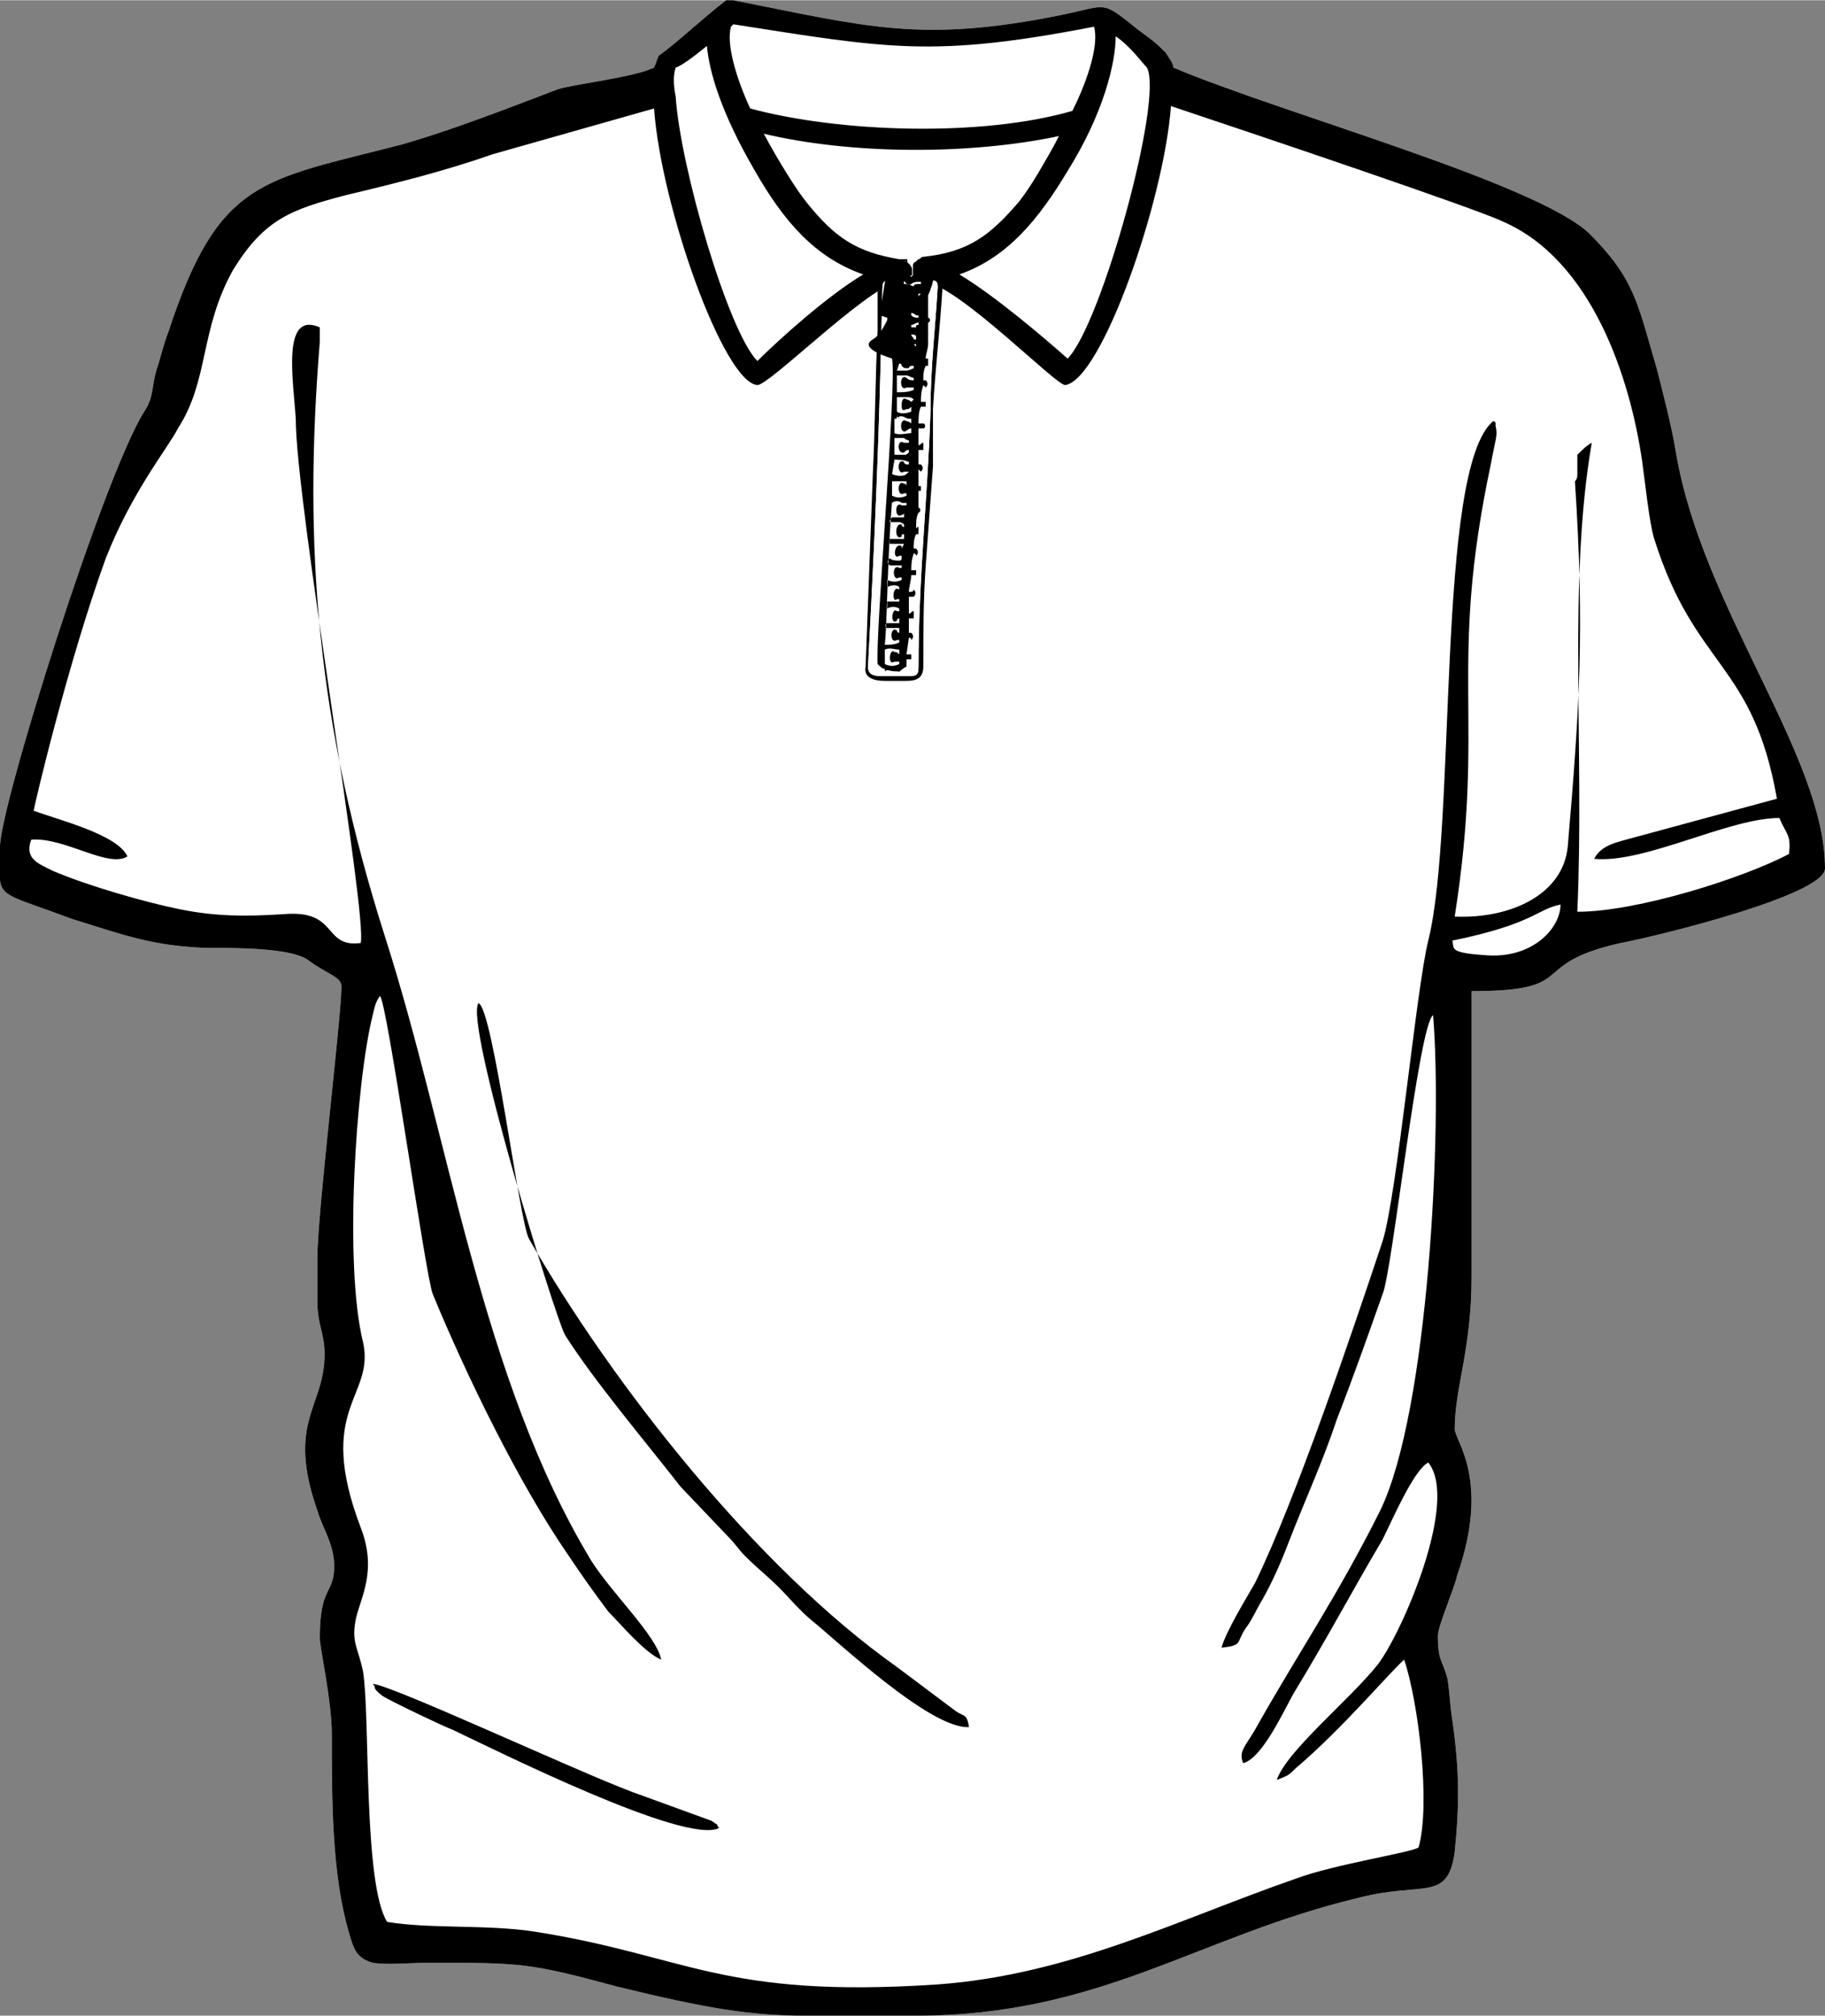 <svg xmlns="http://www.w3.org/2000/svg" xml:space="preserve" width="8.106in" height="8.952in" version="1.1" style="shape-rendering:geometricPrecision; text-rendering:geometricPrecision; image-rendering:optimizeQuality; fill-rule:evenodd; clip-rule:evenodd"
viewBox="0 0 759 838"
 xmlns:xlink="http://www.w3.org/1999/xlink">
 <rect x="0" y="0" width="759" height="838" fill="#808080" stroke="none"/>
 <defs>
  <style type="text/css">
   <![CDATA[
    .str0 {stroke:black;stroke-width:0.65}
    .fil2 {fill:black}
    .fil0 {fill:white}
    .filin {fill:white}
   ]]>
  </style>
 </defs>
 <g id="Layer_x0020_1">
  <g id="_946255792">
   <path class="fil0" d="M305 0c56,11 78,18 137,6 19,-4 16,-6 31,6 4,3 7,5 10,8l0 0c1,1 1,1 2,2 1,2 3,4 3,6 45,19 151,48 173,69 19,19 20,29 28,56 3,12 6,23 8,35 11,65 62,126 62,173 0,11 -69,28 -85,31 -40,9 -16,20 -62,20l0 119c0,30 -7,46 -7,63 0,5 15,21 1,61 -1,5 -8,21 -8,25 0,11 2,10 4,18 1,6 1,11 2,17 3,21 3,35 1,55 -3,21 -13,12 -40,19 -67,16 -107,49 -184,49l-46 0c-23,0 -41,-3 -78,-12 -37,-10 -40,-10 -79,-10 -7,0 -17,1 -23,0 -7,-2 -8,-6 -10,-13 -7,-24 -7,-55 -7,-82 0,-14 -5,-36 -5,-40 0,-22 6,-18 6,-30 0,-9 -5,-16 -7,-23 -13,-37 3,-43 3,-65 0,-9 -3,-12 -3,-22l0 -18c0,-19 10,-100 10,-113 0,-4 -6,-5 -14,-11 -7,-5 -30,-5 -42,-5 -5,0 -15,-1 -20,-2 -12,-2 -26,-7 -36,-10 -24,-9 -29,-9 -30,-16l0 -14c0,-17 43,-154 60,-181 4,-6 3,-10 5,-17 2,-6 3,-11 5,-16 21,-64 39,-63 97,-78 21,-6 44,-15 65,-23 6,-2 32,-5 40,-9 0,0 0,0 0,0 1,-2 1,-3 2,-5 6,-4 20,-17 28,-23 1,0 2,0 3,0z"/>
   <path class="filin" d="M303 5c65,10 86,15 152,1 2,-1 2,-2 5,2 1,3 18,12 22,19 5,8 -25,127 -39,128 -4,-6 -53,-45 -59,-43 26,0 52,-34 66,-61 -39,10 -103,10 -141,-2 13,28 38,63 65,63 -6,-2 -54,37 -58,43 -15,-1 -50,-120 -38,-130 8,-7 25,-20 25,-20z"/>
  </g>
  <g id="_946234128">
   <path class="filin str0" d="M375 117c3,0 6,0 9,0 -1,0 -2,-1 -2,-1l0 0 0 0c0,0 0,0 0,0l0 0c-1,0 -1,-1 -2,-1l0 0 0 0 0 0 0 0 0 0c0,-1 0,-1 0,-2l0 0 0 0 0 0 0 0 0 0 0 0 0 0 0 0c0,-1 0,-1 0,-2l0 0 0 0 0 0 0 0c0,0 0,-1 0,-1l0 0 0 0c0,0 0,0 1,-1l0 0c0,0 0,0 1,-1l0 0 0 0 0 0 0 0 0 0c1,0 1,-1 2,-1 19,-2 28,-9 40,-23 4,-5 11,-16 17,-28 -37,8 -87,8 -124,-1 7,13 14,24 18,29 12,15 21,21 39,24 1,0 2,0 3,0l0 0 0 1 0 0 0 0c0,0 0,0 1,1l0 0 0 0 0 0 0 0 0 0c0,0 0,0 0,0l0 0c0,0 1,1 1,2l0 0 0 0c0,0 0,1 0,1l0 0 0 0 0 0 0 0 0 1 0 0c0,0 -1,1 -1,1l0 0 0 0 0 0 0 0c0,1 -1,1 -1,1l0 0 0 0 0 0 0 0 0 0c0,0 0,0 0,0l0 0c-1,1 -2,1 -2,1z"/>
   <g>
    <path class="fil0" d="M399 114c15,9 36,27 45,35 14,-14 40,-108 34,-121 -3,-2 -8,-9 -13,-13 -1,11 -6,32 -21,56 -12,20 -24,36 -45,43z"/>
    <path class="fil0" d="M359 114c-20,-7 -33,-22 -45,-43 -14,-24 -19,-41 -20,-52 -5,4 -10,8 -13,9 0,0 0,0 0,0 -1,3 -1,7 0,12l0 0 0 0c2,30 22,98 34,110 9,-9 29,-27 44,-36z"/>
    <path class="fil0" d="M305 10c0,0 -1,1 -1,1 -2,7 2,21 8,34 37,10 96,12 134,1 7,-14 11,-28 9,-35 -67,13 -86,9 -150,-1z"/>
   </g>
  </g>
  <path class="fil2" d="M604 391c34,-7 35,-13 45,-15 0,10 -12,23 -32,21 -15,-1 -12,-3 -13,-6zm-231 -274c-14,4 -53,43 -58,43 -14,-1 -40,-74 -43,-115l-67 19c-20,7 -40,12 -61,17 -23,6 -34,10 -47,31 -14,25 -10,46 -23,66 -4,8 -19,26 -30,54 -16,44 -30,104 -30,105 11,4 35,10 39,19 -8,5 -26,-8 -40,-7 -3,8 3,10 9,13 14,6 38,13 53,16 15,3 27,3 43,2 23,-2 16,14 32,12 3,-11 -27,-183 -27,-218 -1,-16 -6,-45 10,-38 0,2 0,4 0,6 -7,86 -1,159 27,247 27,84 40,184 86,260 9,14 27,31 29,41 -7,-3 -17,-15 -22,-20 -6,-8 -11,-15 -17,-24 -20,-29 -42,-74 -56,-108 -3,-7 -19,-122 -22,-124 -2,3 -2,4 -3,8 -7,28 -12,104 -4,136 5,23 -20,27 -1,77 7,18 0,29 -2,38 -2,10 1,12 3,22 3,19 0,88 10,104 18,3 41,1 61,4 64,10 78,28 168,22 55,-4 100,-27 149,-44 16,-6 49,-11 51,-13 5,-18 0,-60 -6,-78 -4,3 -26,29 -45,45 -3,3 -3,3 -8,5 4,-12 30,-33 42,-48 10,-13 34,-68 21,-84 -6,3 -15,24 -19,32 -13,22 -23,41 -37,64 -4,7 -13,27 -21,29 -2,-5 1,-7 5,-14 18,-32 34,-55 52,-91 20,-41 26,-159 22,-206 -6,4 -17,107 -21,116 -6,17 -12,34 -19,52 -6,18 -13,33 -20,51 -3,8 -7,17 -11,24 -3,5 -4,8 -7,12 -4,6 -1,7 -10,8 2,-7 10,-20 14,-27 17,-35 40,-103 53,-142 6,-19 14,-105 19,-125 12,-48 3,-196 27,-216 1,0 1,1 1,1 0,0 0,1 0,1 1,4 0,5 -2,16 -18,85 -2,105 -15,188 23,1 45,-9 47,-29 5,-58 7,-91 3,-152 0,0 0,0 0,0 1,-1 1,-2 1,-3 0,0 0,0 0,0 0,-1 0,-2 0,-3l0 -5c2,-2 4,-4 6,-5 -10,58 -3,126 -6,195 25,0 69,-14 88,-24 1,-8 -1,-8 -4,-15 -21,0 -56,19 -77,17 3,-6 10,-7 17,-9l59 -16c-10,-57 -34,-54 -51,-108 -2,-6 -4,-25 -5,-32 -5,-35 -21,-84 -58,-100 -10,-5 -105,-37 -138,-48 -3,40 -29,114 -44,116 -4,0 -43,-40 -58,-43 0,0 -1,0 -1,0l0 0 0 0 -1 0 0 0c0,0 -1,-1 -1,-1l0 0 0 0c0,0 0,0 0,0l0 0c-1,0 -1,-1 -2,-1l0 0 0 0 0 0 0 0 0 0c0,-1 0,-1 0,-2l0 0 0 0 0 0 0 0 0 0 0 0 0 0 0 0c0,-1 0,-1 0,-2l0 0 0 0 0 0 0 0c0,0 0,-1 0,-1l0 0 0 0c0,0 0,0 0,-1l0 0c1,0 1,0 2,-1l0 0 0 0 0 0 0 0 0 0c1,0 1,-1 2,-1 19,-2 28,-9 40,-23 4,-5 10,-16 17,-28 -37,8 -88,8 -124,-1 7,13 14,24 18,29 12,15 21,21 39,24 1,0 2,0 2,0l0 0 1 1 0 0 0 0c0,0 0,0 1,1l0 0 0 0 0 0 0 0 0 0c0,0 0,0 0,0l0 0c0,0 1,1 1,2l0 0 0 0c0,0 0,1 0,1l0 0 0 0 0 0 0 0 0 1 0 0c-1,0 -1,1 -1,1l0 0 0 0 0 0 0 0c0,1 -1,1 -1,1l0 0 0 0 0 0 0 0 0 0c0,0 0,0 0,0l0 0c-1,1 -2,1 -2,1l0 0 0 0c-1,0 -1,0 -2,0zm-101 -89c1,-2 1,-3 2,-5 6,-4 20,-17 28,-23 1,0 2,0 3,0 56,11 78,18 137,6 19,-4 16,-6 31,6 4,3 7,5 10,8l0 0c1,1 1,1 2,2 1,2 3,4 3,6 45,19 151,48 173,69 19,19 20,29 28,56 3,12 6,23 8,35 11,65 62,126 62,173 0,11 -69,28 -85,31 -40,9 -16,20 -62,20l0 119c0,30 -7,46 -7,63 0,5 15,21 1,61 -1,5 -8,21 -8,25 0,11 2,10 4,18 1,6 1,11 2,17 3,21 3,35 1,55 -3,21 -13,12 -40,19 -67,16 -107,49 -184,49l-46 0c-23,0 -41,-3 -78,-12 -37,-10 -40,-10 -79,-10 -7,0 -17,1 -23,0 -7,-2 -8,-6 -10,-13 -7,-24 -7,-55 -7,-82 0,-14 -5,-36 -5,-40 0,-22 6,-18 6,-30 0,-9 -5,-16 -7,-23 -13,-37 3,-43 3,-65 0,-9 -3,-12 -3,-22l0 -18c0,-19 10,-100 10,-113 0,-4 -6,-5 -14,-11 -7,-5 -30,-5 -42,-5 -5,0 -15,-1 -20,-2 -12,-2 -26,-7 -36,-10 -24,-9 -29,-9 -30,-16l0 -14c0,-17 43,-154 60,-181 4,-6 3,-10 5,-17 2,-6 3,-11 5,-16 21,-64 39,-63 97,-78 21,-6 44,-15 65,-23 6,-2 32,-5 40,-9 0,0 0,0 0,0zm33 -18c0,0 -1,1 -1,1 -2,7 2,21 8,34 37,10 96,12 134,1 7,-14 11,-28 9,-35 -67,13 -86,9 -150,-1zm54 104c-20,-7 -33,-22 -45,-43 -14,-24 -19,-41 -20,-52 -5,4 -10,8 -13,9 0,0 0,0 0,0 -1,3 -1,7 0,12l0 0 0 0c2,30 22,98 34,110 9,-9 29,-27 44,-36zm40 0c15,9 36,27 45,35 14,-14 40,-108 33,-121 -2,-2 -7,-9 -13,-13 0,11 -5,32 -20,56 -12,20 -25,36 -45,43zm-179 401c-4,-7 -15,-96 -21,-98 -6,8 32,131 36,138 12,19 34,45 48,63l20 21c3,3 4,5 7,8 5,5 9,8 14,13 4,4 9,10 14,14 10,8 49,45 65,44 -1,-6 -2,-4 -6,-7l-24 -18c-58,-41 -118,-117 -153,-178zm-65 185c2,2 -1,1 4,5 3,2 26,13 29,14 19,9 97,48 111,41 -2,-3 1,0 -3,-3l-33 -12c-24,-9 -99,-44 -108,-45z"/>
  <path class="fil2" d="M375 115c2,0 5,0 8,0 2,0 6,-1 7,0 2,1 2,3 2,4 -1,17 -3,34 -4,51 0,8 0,16 0,24 -1,14 -2,27 -3,41 -1,14 -1,28 -1,42 0,5 -3,6 -7,6 -3,0 -6,0 -9,0 -4,0 -9,-1 -8,-6 1,-27 2,-53 3,-80 1,-20 1,-40 2,-60 0,-6 0,-12 0,-18 0,-1 1,-3 2,-4 2,-1 5,0 8,0zm0 2c2,0 5,0 8,0 4,0 7,-2 7,2 -1,17 -3,34 -3,51 -1,35 -5,69 -5,107 0,4 -1,4 -5,4 -3,0 -6,0 -9,0 -4,0 -7,0 -7,-4 4,-75 5,-113 6,-158 0,-4 4,-2 8,-2z"/>
  <path class="fil0" d="M375 117c2,0 5,0 8,0 4,0 7,-2 7,2 -1,17 -3,34 -3,51 -1,35 -5,69 -5,107 0,4 -1,4 -5,4 -3,0 -6,0 -9,0 -4,0 -7,0 -7,-4 4,-75 5,-113 6,-158 0,-4 4,-2 8,-2z"/>
  <path class="fil2" d="M365 276c-1,-12 8,-117 6,-127 -6,-2 -13,-5 -8,-8 2,-1 4,-4 6,-8 0,0 0,-1 0,-1l-3 -1 0 0 0 -1 3 -19 1 0 0 0c1,0 3,0 4,0l1 0 0 1 0 0 0 0 0 0 1 6c1,0 2,0 4,1 0,-1 1,-1 2,-1 0,0 1,0 1,0l0 -1c-1,0 -3,0 -4,1 -2,1 -3,-1 -3,-3 1,0 1,0 1,0 1,0 2,0 2,0 1,-1 1,-1 2,-1 0,0 1,0 1,1 1,0 1,0 1,0 0,-1 0,-2 1,-3 0,0 0,0 0,0 1,1 1,1 2,1 1,0 1,0 2,0 0,0 1,0 1,0 -1,3 -1,5 -2,7 0,1 -1,2 -1,3l0 0c0,1 0,2 0,3 0,1 0,2 0,4 0,0 0,0 0,0 0,0 0,1 0,2 0,0 0,0 0,0 1,0 1,2 0,2l0 0c0,2 0,4 0,7l0 0c0,0 0,2 0,2l0 0c0,2 -1,4 -1,6 0,0 0,0 1,0 0,1 0,2 0,3 -1,0 -1,0 -1,0 -1,2 -1,4 -1,6 0,0 1,0 1,0 1,1 1,2 0,3 0,0 -1,-1 -1,-1 -1,3 -1,5 -1,7 1,0 1,0 2,0 0,0 0,2 0,2 -1,0 -2,0 -2,0 -1,2 -1,5 -1,7 1,0 2,0 2,0 1,0 1,2 0,2 -1,0 -1,0 -2,0 0,2 0,5 0,7 1,0 1,-1 2,-1 0,1 0,2 0,3 -1,0 -1,0 -2,0 0,2 0,4 0,6 1,0 1,0 1,0 1,1 1,2 0,3 0,0 0,0 -1,-1 0,3 0,5 0,7 0,0 1,0 1,0 0,0 0,2 0,2 0,0 -1,0 -1,0 0,2 0,5 0,7 0,0 0,0 0,0 1,0 1,2 0,2 0,0 0,0 0,0 -1,2 -1,4 -1,7 0,-1 1,-1 1,-1 0,1 0,2 0,3 -1,0 -1,0 -1,0 -1,2 -1,4 -1,6 0,0 1,0 1,0 1,1 1,2 0,3 0,-1 -1,-1 -1,-1 -1,3 -1,5 -1,7 1,0 1,0 2,0 0,0 0,2 0,2 -1,0 -2,0 -2,0 0,2 -1,5 -1,7 1,0 2,0 2,-1 1,1 1,2 0,3 0,0 -1,0 -2,0 0,3 0,5 0,6 0,0 0,0 0,1 1,0 1,-1 2,-1 0,1 0,2 0,3 -1,0 -1,0 -2,0l0 6c0,0 1,0 1,0 1,1 1,2 0,3 0,-1 -1,-1 -1,-1l-1 7c1,0 1,0 2,0 0,0 0,2 0,2 -1,0 -1,0 -2,0l0 3c-5,3 -1,2 -5,2 -2,0 -3,-1 -4,0 0,-1 0,-2 0,-3 2,1 4,1 6,0l0 -1c-1,0 -1,0 -2,0 -3,2 -2,-6 0,-4 1,0 1,0 2,1l0 -2c-2,0 -4,-1 -6,0 0,-1 0,-2 0,-2 2,0 4,0 6,-1l0 -1c-1,0 -1,0 -1,0 -3,2 -3,-6 0,-4 0,0 0,1 1,1l0 -2c-1,0 -1,0 -2,0 -1,0 -2,0 -3,0 -1,0 -1,-2 0,-2 1,0 4,0 5,0l0 -2c0,0 -1,0 -1,1 -3,2 -2,-6 0,-4 0,0 1,0 1,0l0 -1c-1,-1 -4,-1 -5,0 0,-1 0,-2 0,-3 2,0 4,0 5,0l0 -1c0,0 0,0 -1,0 -2,2 -2,-6 1,-4 0,0 0,0 0,0l0 -1c-1,-1 -3,-1 -5,0 0,-1 0,-2 0,-3 2,1 4,1 6,0l0 -1c-1,0 -1,0 -1,0 -3,2 -3,-6 0,-4 0,0 1,0 1,0l0 -1c-2,0 -4,0 -5,0 -1,-1 -1,-2 0,-3 1,1 3,1 4,1 0,0 1,0 1,-1l0 -1c0,0 0,0 -1,0 -3,2 -2,-6 1,-4 0,0 0,1 0,1l1 -2c-2,0 -4,0 -6,0 0,0 0,-2 0,-2 2,0 4,0 6,0l0 -2c-1,0 -1,0 -1,1 -3,2 -3,-6 0,-5 0,1 1,1 1,1l0 -1c0,0 -1,-1 -2,-1 -1,0 -2,0 -4,0 0,0 0,-1 1,-2 1,0 4,0 5,0l0 -2c0,1 -1,1 -1,1 -3,2 -3,-6 0,-4 1,0 1,0 2,0l0 -1c-1,0 -1,0 -2,0 -1,-1 -3,-1 -4,0 0,0 0,-1 0,-1 -2,25 -2,50 -3,60 0,3 0,6 0,10 -1,0 -2,-1 -3,-2zm17 -153c0,0 0,0 -1,0 1,0 1,0 1,-1 0,0 0,0 1,0l-1 1zm-8 28c0,0 1,0 1,1 1,1 1,1 3,1 0,-1 1,-1 2,-1l0 1c0,0 -2,1 -3,1 -1,0 -2,0 -4,0l1 -3zm7 -7c0,0 0,0 0,0 0,0 -1,-1 -1,-1 1,0 1,0 1,0l0 1zm0 -3c0,0 -1,0 -1,0 0,-1 -1,-1 -1,-2 1,0 2,0 2,1 0,0 0,0 0,0l0 1zm1 -6c-1,0 -1,0 -1,1 0,0 -1,0 -2,0 0,0 0,-1 0,-1 1,0 2,-1 3,-1l0 1zm0 -3c-1,0 -2,0 -3,-1 0,0 0,0 0,-1 1,0 2,1 2,1 0,0 1,0 1,0l0 1zm-2 29c-1,0 -2,0 -3,0 -3,2 -3,-6 0,-4 1,1 2,1 3,1l0 -1c-1,0 -2,-1 -3,-1 -1,0 -2,0 -4,0l0 7c2,0 5,0 7,-1l0 -1zm-7 4c1,0 2,0 4,0 1,0 2,0 3,1l-1 1c0,0 -1,-1 -2,-1 0,0 0,0 0,0 0,0 0,0 0,0 -1,-1 -2,0 -2,2 0,0 0,0 0,0 0,2 0,3 2,2 0,0 0,0 0,0 1,0 1,0 2,-1l0 2c-2,1 -5,1 -6,0l0 -6zm-1 9c1,0 1,0 1,-1 0,0 0,1 0,0 0,0 1,1 1,0l1 0c0,0 0,0 0,0 1,0 2,1 3,1 0,0 1,0 1,0l0 2c-1,-1 -2,-1 -2,-1 -3,-2 -3,6 0,4 0,0 1,-1 2,-1l0 2c-2,0 -5,1 -7,0l0 -6zm6 13c-1,0 -1,0 -2,1 -3,1 -3,-6 0,-4 1,0 2,0 2,0l0 -1c0,0 -1,0 -2,-1 -1,0 -3,0 -4,0l0 7c1,0 2,0 4,0 1,0 1,0 2,-1l0 -1zm0 9c-1,0 -2,0 -2,0 -3,2 -3,-6 0,-4 0,1 1,1 2,1l0 -1c-2,-1 -5,-1 -6,-1l-1 6 0 0c2,1 5,1 6,0l1 -1zm-1 9c-1,0 -1,0 -1,0 -3,2 -3,-6 0,-4 0,0 1,0 1,1l0 -2c0,0 -1,0 -2,0 -1,0 -3,0 -4,0l0 0 0 7c0,-1 0,-1 0,-1 2,1 4,1 6,0l0 -1z"/>
 </g>
</svg>
